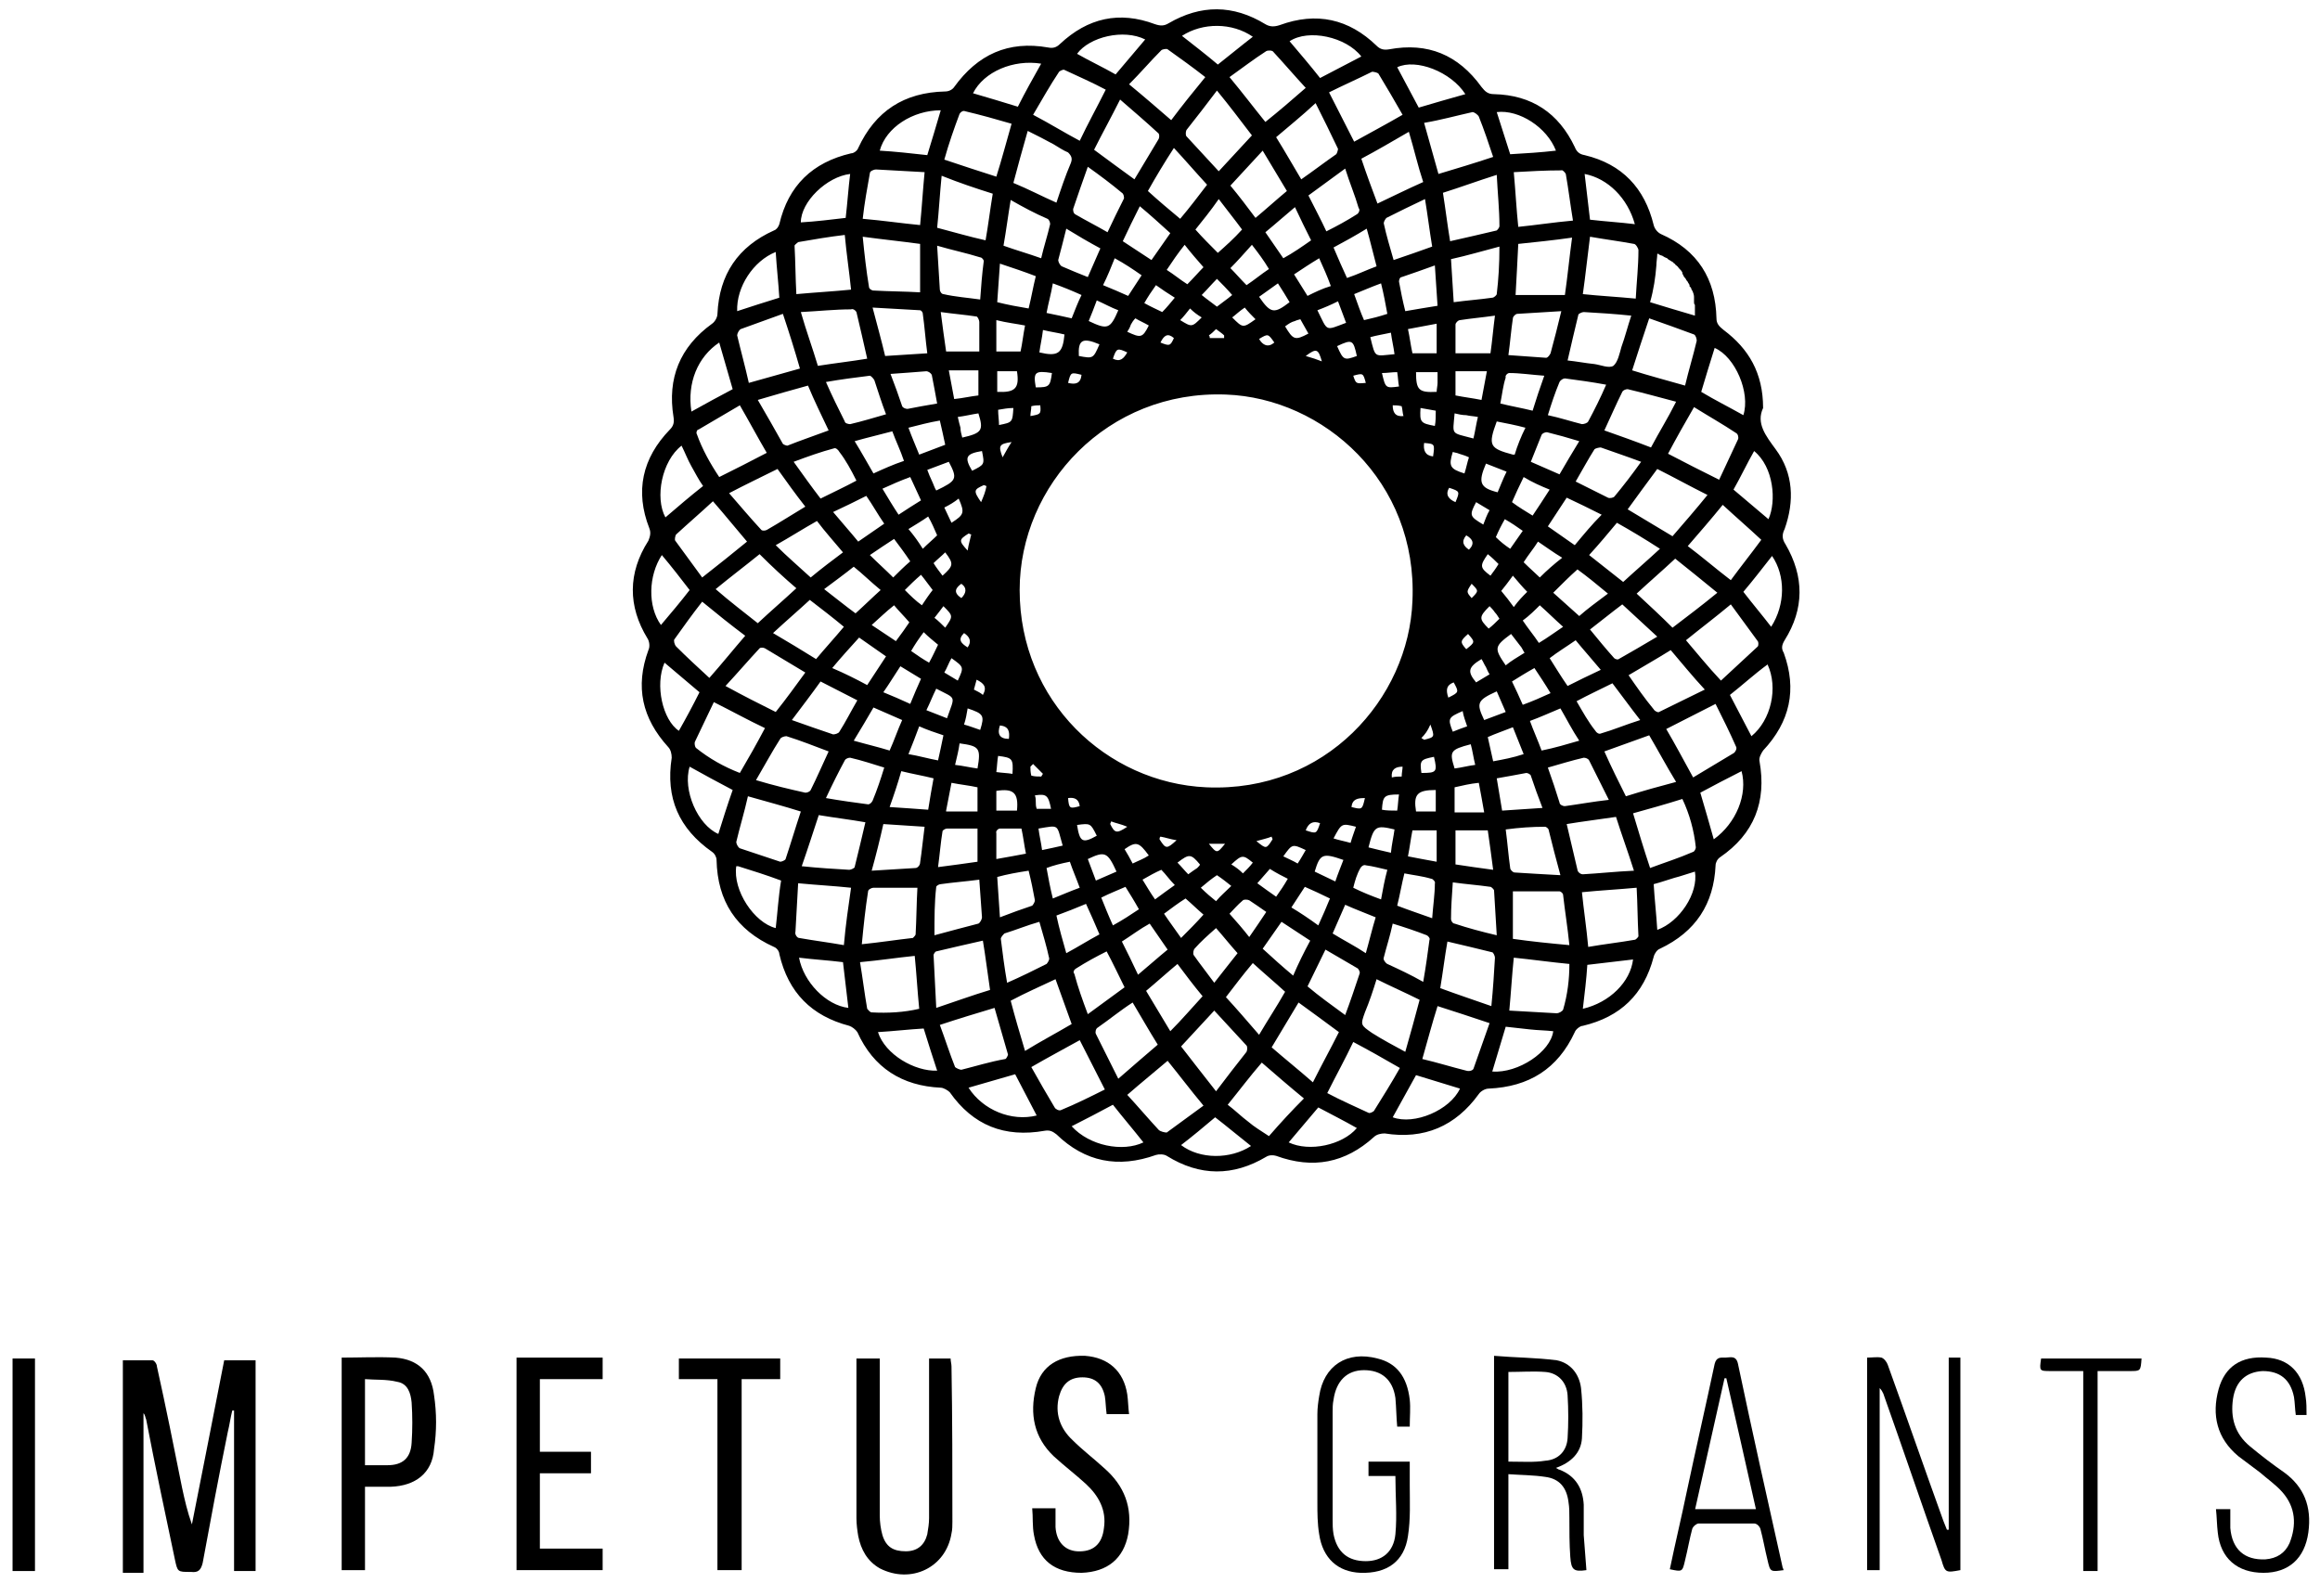 <?xml version="1.0" encoding="utf-8"?>
<!-- Generator: Adobe Illustrator 27.8.1, SVG Export Plug-In . SVG Version: 6.00 Build 0)  -->
<svg version="1.1" baseProfile="basic" id="Layer_1"
	 xmlns="http://www.w3.org/2000/svg" xmlns:xlink="http://www.w3.org/1999/xlink" x="0px" y="0px" viewBox="0 0 258.7 178"
	 xml:space="preserve">
<path d="M199,71.4c2.2-3.5,2.2-7.1,0.1-10.7c-0.4-0.6-0.4-1.1-0.1-1.7c1.1-3.1,1-6.2-1-8.9c-1.1-1.5-2.2-2.9-1.4-4.6
	c0-3.9-1.6-6.6-4.4-8.7c-0.5-0.4-0.8-0.7-0.8-1.3c-0.1-4.4-2.1-7.6-6.2-9.4c-0.4-0.2-0.7-0.6-0.8-1c-1-4.1-3.5-6.8-7.7-7.8
	c-0.6-0.1-0.9-0.4-1.1-0.9c-1.8-3.8-4.8-5.8-9-5.9c-0.7,0-1-0.3-1.4-0.8c-2.6-3.6-6-5-10.3-4.2c-0.6,0.1-1,0-1.4-0.4
	c-3.1-3-6.7-3.8-10.8-2.3c-0.6,0.2-1.1,0.2-1.6-0.1c-3.6-2.2-7.2-2.2-10.8-0.1c-0.5,0.3-0.9,0.3-1.5,0.1c-4-1.5-7.5-0.7-10.6,2.2
	c-0.4,0.4-0.8,0.5-1.3,0.4c-4.5-0.8-7.9,0.8-10.5,4.4c-0.2,0.3-0.6,0.5-1,0.5c-4.6,0.1-7.8,2.2-9.7,6.3c-0.1,0.3-0.5,0.6-0.8,0.6
	c-4.3,1-7,3.6-8,7.9c-0.1,0.3-0.3,0.6-0.6,0.7c-4,1.8-6.1,4.9-6.3,9.3c0,0.4-0.3,0.9-0.6,1.1c-3.6,2.6-5,6.1-4.3,10.4
	c0.1,0.6,0,1-0.4,1.4c-3.1,3.2-3.9,6.9-2.3,11c0.2,0.5,0.1,0.9-0.1,1.4c-2.3,3.6-2.3,7.3-0.1,10.9c0.2,0.3,0.3,0.9,0.1,1.3
	c-1.5,4.1-0.7,7.6,2.2,10.8c0.3,0.3,0.4,0.8,0.4,1.2c-0.7,4.5,0.8,7.9,4.5,10.5c0.3,0.2,0.5,0.6,0.5,0.9c0.1,4.6,2.2,7.8,6.4,9.7
	c0.3,0.1,0.6,0.5,0.6,0.8c1,4.3,3.6,6.9,7.8,8c0.3,0.1,0.7,0.4,0.9,0.7c1.8,4,5,6,9.3,6.2c0.3,0,0.8,0.3,1,0.5
	c2.6,3.7,6.1,5.1,10.6,4.3c0.6-0.1,0.9,0.1,1.3,0.4c3.2,3.1,6.9,3.8,11.1,2.3c0.3-0.1,0.9-0.1,1.2,0.1c3.7,2.3,7.4,2.3,11.1,0.1
	c0.3-0.2,0.8-0.2,1.1-0.1c4.1,1.5,7.7,0.8,10.9-2.1c0.3-0.3,0.8-0.4,1.2-0.4c4.4,0.7,7.9-0.8,10.5-4.4c0.2-0.3,0.7-0.6,1.1-0.6
	c4.5-0.2,7.7-2.2,9.6-6.3c0.1-0.3,0.6-0.7,0.9-0.7c4.2-1,6.8-3.5,7.9-7.7c0.1-0.4,0.4-0.8,0.7-0.9c4-1.9,6-5,6.2-9.3
	c0-0.3,0.2-0.7,0.5-0.9c3.8-2.6,5.2-6.2,4.4-10.7c-0.1-0.4,0.2-0.9,0.4-1.2c3-3.2,3.8-6.8,2.3-10.9C198.6,72.3,198.7,71.9,199,71.4z
	 M197.2,57.9c-1.3-1.1-2.6-2.2-3.9-3.3c0.8-1.4,1.5-2.9,2.3-4.3C197.8,52.1,198.1,55.9,197.2,57.9z M164.6,56c0.5,0.3,1,0.6,1.5,0.9
	c-0.3,0.5-0.5,1.1-0.7,1.6C163.9,57.6,163.8,57.5,164.6,56z M164.1,66.7c-0.6-0.7-0.6-0.7,0-1.6C164.9,65.9,164.9,65.9,164.1,66.7z
	 M165.7,51.7c0.8,0.3,1.5,0.6,2.3,0.9c-0.4,0.8-0.7,1.6-1,2.3C165,54.4,164.8,53.8,165.7,51.7z M162.3,44.1v-2.7h3.5
	c-0.2,1.1-0.4,2.1-0.6,3.2C164.2,44.4,163.3,44.3,162.3,44.1z M167.1,62.9c-0.3,0.5-0.6,0.9-0.9,1.3c-1.2-0.9-1.2-1.1-0.3-2.4
	C166.4,62.2,166.7,62.5,167.1,62.9z M166.1,67.6c0.2,0.2,0.4,0.4,0.6,0.7c0.2,0.2,0.3,0.4,0.5,0.7c-0.4,0.4-0.8,0.8-1.2,1.1
	C164.9,69,164.9,68.8,166.1,67.6z M166.8,59.9c0.3-0.7,0.6-1.3,1-2c0.7,0.4,1.3,0.8,2,1.3c-0.5,0.7-0.9,1.3-1.4,2
	C167.8,60.8,167.3,60.4,166.8,59.9z M168.7,64.2c0.6,0.7,1.1,1.3,1.6,1.8c-0.5,0.5-1,1-1.5,1.7c-0.5-0.7-0.9-1.2-1.4-1.8
	C167.8,65.4,168.2,64.9,168.7,64.2z M175.6,60.8c-1-0.7-2-1.4-3-2.1c0.7-1.1,1.4-2.1,2.1-3.2c1.3,0.6,2.5,1.2,3.9,1.9
	C177.5,58.5,176.6,59.6,175.6,60.8z M175.9,63.5c1.1,0.8,2.2,1.7,3.4,2.7c-1.2,0.9-2.3,1.7-3.2,2.5c-1-0.9-1.9-1.7-2.9-2.6
	C174.2,65.1,175,64.3,175.9,63.5z M174.2,62.2c-0.9,0.7-1.7,1.4-2.5,2.2c-0.4-0.4-1.1-1-1.8-1.7c0.5-0.8,1.1-1.5,1.6-2.3
	C172.4,61,173.2,61.6,174.2,62.2z M171.7,67.5c0.9,0.8,1.7,1.6,2.6,2.4c-0.9,0.6-1.7,1.2-2.7,1.8c-0.6-0.9-1.2-1.6-1.8-2.5
	C170.5,68.7,171.2,68,171.7,67.5z M175.7,71.4c0.9,1.1,1.8,2.1,2.8,3.3c-1.3,0.6-2.5,1.2-3.7,1.8c-0.7-1-1.3-2-2-3.1
	C173.7,72.7,174.7,72.1,175.7,71.4z M177.3,70.2c1.3-1,2.4-1.9,3.6-2.8c1.3,1.2,2.5,2.3,3.9,3.6c-1.5,0.9-2.9,1.7-4.3,2.5
	c-0.1,0.1-0.4,0-0.5-0.1C179.1,72.4,178.2,71.3,177.3,70.2z M177.2,61.9c1.1-1.2,2.1-2.4,3.1-3.6c1.6,0.9,3.1,1.8,4.8,2.9
	c-1.4,1.3-2.8,2.5-4.1,3.7C179.7,63.9,178.5,62.9,177.2,61.9z M180,55.4c-0.1,0.1-0.5,0.2-0.7,0.1c-1.2-0.6-2.4-1.2-3.6-1.8
	c0.7-1.2,1.4-2.5,2.1-3.6c0.1-0.1,0.5-0.2,0.7-0.2c1.4,0.5,2.9,1,4.5,1.6C182,52.9,181,54.2,180,55.4z M173.9,52.9
	c-1.1-0.5-2.1-0.9-3.2-1.4c0.4-1,0.8-2,1.2-3c0.1-0.2,0.4-0.3,0.6-0.3c1.2,0.3,2.3,0.6,3.6,1C175.3,50.5,174.6,51.7,173.9,52.9z
	 M172.8,54.6c-0.7,1.1-1.3,2-1.9,2.9c-0.8-0.5-1.5-0.9-2.3-1.5c0.4-0.9,0.8-1.8,1.3-2.8C170.9,53.8,171.8,54.2,172.8,54.6z
	 M168.9,50.7c-0.2,0-0.2,0-0.2,0c-2.6-0.7-2.8-1-1.8-3.7c1,0.2,2.1,0.4,3.2,0.7C169.6,48.7,169.2,49.7,168.9,50.7z M166.2,39.4h-3.9
	c0-1.1,0-2.2,0-3.2c0-0.2,0.3-0.5,0.5-0.5c1.3-0.2,2.5-0.3,3.9-0.5C166.5,36.7,166.4,38,166.2,39.4z M163.5,46.3
	c0.4,0.1,0.8,0.1,1.3,0.2c-0.2,0.8-0.3,1.6-0.5,2.4c-2.6-0.7-2.3-0.3-2.1-2.8C162.6,46.2,163.1,46.3,163.5,46.3z M163.8,61.3
	c-0.6-0.4-0.9-0.9-0.3-1.6C164.2,60.1,164.5,60.6,163.8,61.3z M163.7,70.7c0.8,0.9,0.8,0.9-0.2,1.7
	C162.8,71.6,162.8,71.5,163.7,70.7z M165.2,73.5c0.2,0.3,0.3,0.6,0.5,0.9c0.1,0.2,0.2,0.5,0.4,0.8c-0.5,0.3-1,0.6-1.5,0.9
	C163.6,74.9,163.7,74.4,165.2,73.5z M164.9,87.3c0.2,1.1,0.4,2.1,0.6,3.3h-3.3v-2.8C163.1,87.6,163.9,87.4,164.9,87.3z M164,83
	c0.2,0.7,0.3,1.5,0.5,2.3c-0.8,0.1-1.5,0.3-2.3,0.4C161.6,83.8,161.7,83.6,164,83z M162.2,92.6h3.7c0.2,1.4,0.4,2.8,0.6,4.4
	c-1.5-0.2-2.9-0.4-4.2-0.6V92.6z M165.5,80.3c-0.9-1.9-0.8-2.2,1.4-3.2c0.3,0.7,0.6,1.4,1,2.3C167.1,79.7,166.3,80,165.5,80.3z
	 M167.9,74.2c-1.3-1.9-1.3-2.1,0.6-3.5c0.3,0.4,0.7,0.9,1,1.3c0.2,0.2,0.3,0.5,0.5,0.8C169.2,73.3,168.5,73.7,167.9,74.2z
	 M171.1,74.5c0.6,0.9,1.2,1.8,1.8,2.8c-1.1,0.5-2,0.9-3.1,1.3c-0.4-0.9-0.8-1.8-1.2-2.6C169.4,75.5,170.2,75,171.1,74.5z M174,79
	c0.7,1.2,1.3,2.4,2.1,3.6c-1.4,0.4-2.7,0.8-4.2,1.1c-0.4-1.1-0.9-2.2-1.3-3.3C171.7,80,172.8,79.5,174,79z M175.8,78.2
	c1.3-0.7,2.6-1.3,4-2c1,1.3,2,2.7,3.1,4.1c-1.6,0.5-3,1.1-4.4,1.5c-0.2,0.1-0.5-0.1-0.6-0.3C177.1,80.5,176.5,79.4,175.8,78.2z
	 M181.6,75.3c1.5-0.9,3.1-1.8,4.7-2.8c1.2,1.4,2.4,2.9,3.8,4.4c-1.8,0.9-3.5,1.7-5.1,2.5c-0.1,0.1-0.5-0.1-0.6-0.3
	C183.4,77.9,182.5,76.6,181.6,75.3z M182.5,66.2c1.4-1.3,2.8-2.5,4.3-3.9c1.5,1.2,3,2.4,4.7,3.8c-1.7,1.4-3.3,2.6-5,3.9
	C185.2,68.7,183.9,67.5,182.5,66.2z M186.5,59.8c-1.7-1-3.3-2-5-3c1.1-1.5,2.1-2.9,3.3-4.5c1.8,0.9,3.6,1.9,5.6,2.9
	C189.1,56.8,187.8,58.3,186.5,59.8z M186,50.6c0.9-1.7,1.8-3.3,2.9-5.2c1.6,1,3.2,1.9,4.7,2.9c0.2,0.1,0.3,0.5,0.2,0.7
	c-0.7,1.5-1.4,3-2.1,4.5C189.7,52.5,187.9,51.6,186,50.6z M184.1,49.9c-1.8-0.7-3.5-1.3-5.2-1.9c0.7-1.5,1.3-2.9,2-4.3
	c0.1-0.2,0.4-0.3,0.6-0.3c1.7,0.4,3.5,0.9,5.4,1.4C186,46.6,185,48.2,184.1,49.9z M177.1,47c-0.1,0.2-0.5,0.3-0.7,0.3
	c-1.2-0.3-2.4-0.7-3.8-1c0.4-1.3,0.8-2.5,1.3-3.7c0.1-0.2,0.4-0.4,0.6-0.4c1.5,0.2,3,0.4,4.6,0.7C178.5,44.3,177.8,45.7,177.1,47z
	 M174.5,32.9H169c0.1-1.8,0.2-3.6,0.3-5.7c1.9-0.2,3.9-0.4,6-0.7C175,28.7,174.8,30.8,174.5,32.9z M169.2,35
	c1.6-0.1,3.2-0.2,4.9-0.3c-0.4,1.7-0.8,3.2-1.2,4.7c-0.1,0.2-0.3,0.5-0.5,0.5c-1.4-0.1-2.8-0.2-4.2-0.3c0.2-1.4,0.3-2.8,0.5-4.1
	C168.7,35.3,169,35,169.2,35z M168.3,41.6c1.2,0,2.5,0.2,3.9,0.3c-0.5,1.4-0.9,2.6-1.3,3.9c-1.2-0.3-2.4-0.5-3.6-0.8
	c0.2-1,0.3-2,0.6-2.9C167.8,41.9,168.1,41.6,168.3,41.6z M166.9,32.8c0,0.1-0.3,0.4-0.5,0.4c-1.4,0.2-2.8,0.3-4.3,0.5
	c-0.1-1.6-0.2-3.1-0.3-4.8c1.8-0.4,3.5-0.9,5.4-1.4C167.2,29.5,167.1,31.1,166.9,32.8z M162,50.4c0.3,0.1,0.5,0.1,0.7,0.2
	c0.3,0.1,0.7,0.2,1.1,0.4c-0.2,0.6-0.3,1.2-0.5,1.8C161.7,52.3,161.5,52,162,50.4z M162.3,56c-0.7-0.3-1.2-0.8-0.7-1.6
	C162.8,54.8,162.8,54.8,162.3,56z M162.1,76.1c0.6,1.1,0.6,1.1-0.6,1.7C161.2,76.9,161.3,76.4,162.1,76.1z M163.1,79.3
	c0.1,0.6,0.3,1.1,0.5,1.7c-0.6,0.2-1.1,0.4-1.6,0.6C161.4,80.1,161.5,80,163.1,79.3z M162,98.4c1.4,0.2,2.8,0.3,4.2,0.5
	c0.1,0,0.4,0.3,0.4,0.4c0.1,1.6,0.2,3.2,0.3,5c-1.7-0.4-3.2-0.8-4.7-1.3c-0.2,0-0.4-0.3-0.4-0.5C161.8,101.2,161.9,99.9,162,98.4z
	 M166.5,84.9c-0.2-0.9-0.4-1.8-0.6-2.7c0.9-0.4,1.8-0.7,2.8-1.1c0.4,1,0.8,2,1.2,3C168.7,84.5,167.6,84.7,166.5,84.9z M170.2,86.2
	c0.2,0,0.5,0.2,0.5,0.3c0.4,1.2,0.8,2.3,1.3,3.6c-1.5,0.1-2.9,0.2-4.5,0.3c-0.2-1.2-0.4-2.4-0.6-3.6
	C168.1,86.6,169.1,86.4,170.2,86.2z M172.3,92.2c0.1,0,0.4,0.2,0.4,0.4c0.4,1.6,0.8,3.2,1.3,5c-1.9-0.1-3.5-0.2-5.1-0.3
	c-0.2,0-0.5-0.3-0.5-0.5c-0.2-1.4-0.3-2.8-0.5-4.3C169.4,92.3,170.8,92.2,172.3,92.2z M173.9,89.5c-0.4-1.3-0.8-2.5-1.3-3.9
	c1.4-0.4,2.7-0.8,4-1.1c0.2,0,0.5,0.1,0.6,0.3c0.7,1.4,1.4,2.8,2.2,4.4c-1.8,0.2-3.4,0.5-4.9,0.7C174.2,89.9,173.9,89.7,173.9,89.5z
	 M178.9,83.8c1.7-0.6,3.3-1.2,5-1.8c1,1.7,1.9,3.4,3,5.2c-1.9,0.5-3.7,1-5.6,1.6C180.5,87.2,179.7,85.6,178.9,83.8z M185.8,81.3
	c1.8-0.9,3.5-1.8,5.5-2.8c0.8,1.6,1.6,3.2,2.3,4.8c0.1,0.2-0.1,0.6-0.3,0.7c-1.5,0.9-3,1.8-4.5,2.7C187.7,84.7,186.8,83,185.8,81.3z
	 M188,71.4c1.6-1.3,3.2-2.5,5-4c1,1.4,2,2.7,3,4.1c0.1,0.1,0.1,0.5,0,0.6c-1.4,1.3-2.7,2.5-4.1,3.8C190.4,74.3,189.2,72.8,188,71.4z
	 M193,64.7c-1.7-1.3-3.2-2.6-4.8-3.8c1.3-1.5,2.6-3,3.9-4.6c1.4,1.3,2.8,2.5,4.3,3.9C195.3,61.7,194.1,63.2,193,64.7z M191.2,38.8
	c2.3,1,4,5,3.2,7.5c-1.6-0.9-3.2-1.7-4.7-2.6C190.2,42,190.7,40.4,191.2,38.8z M184.7,29.6c0-0.4,0.1-0.9,0.1-1.3
	c0.1,0,0.2,0,0.2,0.1c0.1,0,0.2,0.1,0.3,0.1c0.1,0,0.1,0.1,0.2,0.1c0.1,0.1,0.2,0.1,0.4,0.2c0,0,0.1,0.1,0.1,0.1
	c0.1,0.1,0.2,0.1,0.3,0.2c0.1,0,0.1,0.1,0.2,0.1c0,0,0.1,0.1,0.1,0.1c0,0,0.1,0.1,0.1,0.1c0.1,0,0.1,0.1,0.1,0.1
	c0.1,0.1,0.3,0.2,0.4,0.4c0,0,0.1,0.1,0.1,0.1c0.1,0.1,0.2,0.2,0.3,0.4c0,0,0,0,0,0.1c0,0.1,0.1,0.1,0.1,0.2c0,0.1,0.1,0.1,0.1,0.2
	c0,0,0.1,0.1,0.1,0.1c0.1,0.1,0.1,0.2,0.2,0.3c0,0,0,0.1,0.1,0.1c0,0,0,0,0,0c0,0.1,0.1,0.2,0.1,0.2c0,0,0,0,0,0
	c0,0.1,0.1,0.1,0.1,0.2c0,0,0,0.1,0,0.1c0,0,0,0.1,0.1,0.1c0,0.1,0.1,0.1,0.1,0.2c0,0.1,0.1,0.2,0.1,0.2c0.1,0.2,0.2,0.5,0.2,0.7
	c0,0.1,0,0.1,0,0.2c0,0,0,0.1,0,0.1c0,0,0,0.1,0,0.1l0,0.2c0,0.1,0,0.2,0.1,0.3c0,0.1,0,0.2,0,0.3c0,0.1,0,0.1,0,0.2c0,0,0,0,0,0
	c0,0,0,0.1,0,0.1c0,0.1,0,0.1,0,0.2c0,0.1,0,0.2,0,0.4c-1.7-0.5-3.4-1-5-1.5C184.4,32.3,184.6,30.9,184.7,29.6z M188.9,37.3
	c0.2,0.1,0.3,0.5,0.3,0.7c-0.4,1.7-0.9,3.3-1.3,5c-2.1-0.6-4-1.1-5.9-1.7c0.6-1.9,1.2-3.7,1.9-5.8C185.6,36.1,187.3,36.7,188.9,37.3
	z M182.3,25c-1.6-0.2-3.3-0.3-5-0.5c-0.2-1.7-0.4-3.4-0.6-5.1C179.3,19.9,181.5,22.1,182.3,25z M177.3,26.4c1.7,0.3,3.3,0.5,4.9,0.8
	c0.2,0,0.5,0.5,0.5,0.7c0,1.8-0.2,3.5-0.3,5.4c-2.1-0.2-4-0.3-5.9-0.5C176.8,30.7,177,28.7,177.3,26.4z M176,35.1
	c0-0.1,0.4-0.3,0.6-0.3c1.7,0.1,3.4,0.2,5.3,0.4c-0.4,1.2-0.7,2.4-1.1,3.5c-0.2,0.7-0.4,1.7-0.9,2.1c-0.5,0.3-1.4-0.1-2.1-0.2
	c-1-0.1-2-0.3-3-0.4C175.2,38.4,175.6,36.8,176,35.1z M174.6,19.4c0.3,1.7,0.5,3.4,0.8,5.2c-2.2,0.2-4.1,0.5-6.1,0.7
	c-0.2-1.9-0.3-3.9-0.5-6.1c1.8-0.1,3.5-0.2,5.3-0.2C174.2,18.9,174.5,19.2,174.6,19.4z M173.5,16.8c-1.7,0.2-3.4,0.3-5.1,0.4
	c-0.5-1.6-1-3.1-1.5-4.7C169.4,12.2,172.5,14.2,173.5,16.8z M166.9,19.5c0.1,2,0.3,3.9,0.3,5.7c0,0.2-0.2,0.4-0.3,0.5
	c-1.7,0.4-3.4,0.8-5.2,1.2c-0.3-1.8-0.5-3.5-0.8-5.4C162.8,20.9,164.7,20.2,166.9,19.5z M164.2,12.5c0.2,0,0.6,0.3,0.7,0.5
	c0.6,1.5,1.1,3,1.6,4.5c-2.1,0.7-4.1,1.3-6.1,1.9c-0.5-1.8-1-3.6-1.6-5.7C160.6,13.4,162.4,12.9,164.2,12.5z M117.2,90.2h-1.6
	c-0.1-0.3-0.1-0.5-0.1-0.7c0-0.3,0-0.5-0.1-0.8C116.7,88.5,116.9,88.7,117.2,90.2z M115,86.5c-0.1-0.4-0.1-0.7-0.1-1
	c0.1-0.1,0.2-0.2,0.3-0.3c0.4,0.4,0.7,0.7,1.1,1.1c-0.1,0.1-0.1,0.2-0.2,0.3C115.7,86.6,115.4,86.6,115,86.5z M118.5,94.3
	c-0.8,0.2-1.4,0.3-2.3,0.5c-0.1-0.8-0.3-1.6-0.4-2.4C118.2,92,117.8,91.9,118.5,94.3z M119.3,96.1c0.3,0.9,0.7,1.8,1.1,2.9
	c-1.1,0.4-2,0.8-3,1.2c-0.3-1.2-0.5-2.3-0.7-3.4C117.5,96.5,118.3,96.3,119.3,96.1z M119.1,89c0.7-0.1,1.2,0.1,1.3,0.9
	C119.3,90.2,119.2,90.2,119.1,89z M120.1,92c1.5-0.2,1.5-0.2,2.2,1.2C120.7,94.1,120.4,93.9,120.1,92z M124.5,97.2
	c-0.7,0.3-1.4,0.6-2.3,1c-0.3-0.8-0.6-1.6-0.9-2.4C123.2,94.9,123.5,95,124.5,97.2z M129.5,97c0.5,0.5,0.9,1.1,1.5,1.7
	c-0.7,0.5-1.4,1-2.2,1.6c-0.5-0.7-0.9-1.4-1.4-2.2C128.1,97.7,128.8,97.3,129.5,97z M129.3,93.6c0-0.1,0-0.2,0.1-0.3
	c0.6,0.1,1.1,0.3,1.8,0.4C130.1,94.7,130,94.7,129.3,93.6z M126.3,96.3c-0.3-0.6-0.6-1.1-0.9-1.6c1.3-0.9,1.6-0.8,2.7,0.7
	C127.5,95.8,126.9,96,126.3,96.3z M123.8,91.9c0-0.1,0.1-0.2,0.1-0.3c0.5,0.2,1.1,0.3,1.8,0.6C124.5,93,124.3,92.9,123.8,91.9z
	 M125.5,98.9c0.5,0.8,1,1.6,1.5,2.5c-0.9,0.6-1.8,1.2-2.9,1.8c-0.5-1.1-0.9-2.1-1.3-3.1C123.8,99.6,124.6,99.3,125.5,98.9z
	 M128.2,103c0.7,1,1.3,1.9,2,2.9c-1.1,0.9-2.1,1.8-3.3,2.8c-0.6-1.3-1.2-2.5-1.8-3.7C126.2,104.3,127.1,103.6,128.2,103z
	 M129.8,101.9c0.8-0.6,1.6-1.2,2.4-1.7c0.7,0.6,1.3,1.2,2,1.8c-0.8,0.9-1.6,1.7-2.5,2.6C131,103.6,130.4,102.8,129.8,101.9z
	 M135.7,97.6c0.6,0.4,1.1,0.8,1.6,1.2c-0.6,0.6-1.2,1.1-1.7,1.7c-0.5-0.4-1.1-0.9-1.7-1.5C134.6,98.4,135.1,98,135.7,97.6z
	 M134.8,94.1h1.8C135.7,95.2,135.7,95.2,134.8,94.1z M133.5,96.8c-0.3,0.2-0.6,0.4-1,0.7c-0.4-0.4-0.8-0.9-1.2-1.3
	c1.3-1,1.5-1,2.5,0.2C133.8,96.5,133.7,96.6,133.5,96.8z M133.2,105.8c0.7-0.8,1.5-1.5,2.4-2.3c0.8,0.9,1.5,1.8,2.4,2.8
	c-0.7,0.9-1.6,2-2.6,3.3c-0.8-1.1-1.6-2.1-2.3-3.1C133,106.3,133.1,105.9,133.2,105.8z M137.1,101.9c0.4-0.4,0.9-1,1.5-1.5
	c0.1-0.1,0.5-0.1,0.7,0c0.6,0.4,1.2,0.8,1.9,1.3c-0.6,0.9-1.2,1.8-1.9,2.8C138.6,103.6,137.9,102.8,137.1,101.9z M137.3,96.4
	c1.2-1.1,1.3-1.1,2.4-0.2c-0.3,0.4-0.7,0.8-1.1,1.2C138.2,97,137.8,96.7,137.3,96.4z M143.6,98c-0.4,0.7-0.8,1.3-1.3,2
	c-0.7-0.5-1.3-0.9-2.1-1.5c0.5-0.6,0.9-1,1.4-1.6C142.4,97.4,143,97.7,143.6,98z M143.1,95.5c1-1.4,1-1.4,2.5-0.7
	c-0.3,0.5-0.5,0.9-0.9,1.5C144.2,96,143.7,95.8,143.1,95.5z M140.1,93.8c0.7-0.2,1.2-0.3,1.7-0.5c0,0.1,0.1,0.2,0.1,0.3
	C141.2,94.7,141.2,94.7,140.1,93.8z M142.9,102.8c1.1,0.7,2.1,1.4,3.2,2.1c-0.7,1.3-1.3,2.5-1.9,3.9c-1.2-1-2.2-1.9-3.4-3
	C141.5,104.8,142.2,103.8,142.9,102.8z M144,101.2c0.5-0.8,1-1.5,1.5-2.3c0.9,0.4,1.8,0.8,2.8,1.3c-0.4,1-0.8,1.9-1.3,3
	C145.9,102.4,145,101.8,144,101.2z M145.6,92.6c0.3-0.8,0.8-1.1,1.6-0.8C146.8,93,146.8,93,145.6,92.6z M146.6,97.2
	c0.6-2,0.9-2.1,3.2-1.3c-0.3,0.8-0.6,1.5-0.9,2.4C148.1,97.9,147.4,97.6,146.6,97.2z M148.7,93.5c0.9-1.7,0.9-1.7,2.5-1.3
	c-0.2,0.6-0.4,1.1-0.6,1.8C149.9,93.8,149.3,93.7,148.7,93.5z M150.7,90c0.1-0.9,0.7-1,1.5-1C151.9,90.3,151.9,90.3,150.7,90z
	 M151.7,96.8c0.1-0.2,0.4-0.4,0.6-0.3c0.8,0.1,1.5,0.3,2.4,0.5c-0.3,1.1-0.5,2.2-0.7,3.3c-1.1-0.4-2.1-0.8-3.1-1.3
	C151.1,98.2,151.3,97.5,151.7,96.8z M152.6,94.5c0.6-2.4,0.8-2.5,2.9-2c-0.1,0.8-0.3,1.6-0.4,2.6C154.2,94.9,153.4,94.7,152.6,94.5z
	 M154.1,90.3c0.1-1.5,0.2-1.7,1.9-1.7c-0.1,0.6-0.1,1.2-0.2,1.8C155.2,90.4,154.6,90.4,154.1,90.3z M155.2,86.7
	c-0.1-0.9,0.4-1.2,1.2-1.2c0,0.3-0.1,0.7-0.1,1.1C155.9,86.6,155.6,86.6,155.2,86.7z M134.5,87.8c-11.1-0.5-20.8-9.6-20.8-22
	c0-11.7,9.8-22.3,23-21.8c10.9,0.4,21.4,9.7,20.8,23C157.1,77.9,147.8,88.4,134.5,87.8z M154.1,41.6c0.6,0,1.1-0.1,1.7-0.1
	c0.1,0.6,0.1,1.1,0.2,1.6C154.5,43.3,154.5,43.3,154.1,41.6z M156.3,45.3c0.1,0.4,0.1,0.8,0.2,1.1c-0.9,0.1-1.2-0.4-1.2-1.2
	C155.6,45.2,155.9,45.2,156.3,45.3z M152.8,37.6c0.7-0.2,1.4-0.3,2.3-0.5c0.1,0.8,0.3,1.6,0.4,2.4C153.2,39.7,153.4,40,152.8,37.6z
	 M152.1,35.7c-0.4-0.9-0.7-1.8-1.1-2.9c1-0.4,1.9-0.8,3-1.2c0.3,1.2,0.5,2.3,0.7,3.4C153.8,35.3,153,35.5,152.1,35.7z M152.3,42.7
	c-1.1,0.1-1.1,0.1-1.4-0.8C152,41.6,152,41.6,152.3,42.7z M151.3,39.7c-1.4,0.5-1.5,0.5-2.2-1.1C150.8,37.8,150.9,37.9,151.3,39.7z
	 M146.9,34.6c0.8-0.3,1.5-0.6,2.3-1c0.3,0.8,0.6,1.6,0.9,2.4C147.7,36.9,148.1,37,146.9,34.6z M140.4,33.1c0.7-0.5,1.4-1,2.1-1.5
	c0.5,0.8,0.9,1.4,1.3,2.1C142.1,35,141.7,35,140.4,33.1z M142.1,38.2c-0.7,0.6-1.3,0.3-1.7-0.4C141.4,37.2,141.4,37.2,142.1,38.2z
	 M144.4,35.8c0.2-0.1,0.3-0.1,0.6-0.2c0.3,0.5,0.6,1.1,0.9,1.6c-1.5,0.8-1.7,0.7-2.6-0.8C143.7,36.1,144,35.9,144.4,35.8z
	 M147.4,40.3c-0.5-0.2-1.1-0.4-1.8-0.6C146.8,38.8,147,38.9,147.4,40.3z M145.8,33c-0.5-0.8-1-1.6-1.5-2.4c0.9-0.6,1.8-1.2,2.8-1.8
	c0.5,1.1,0.9,2,1.3,3.1C147.4,32.2,146.6,32.6,145.8,33z M143.1,28.8c-0.7-1-1.3-1.9-2-2.9c1.1-0.9,2.1-1.8,3.3-2.8
	c0.6,1.3,1.2,2.5,1.8,3.7C145.2,27.5,144.2,28.2,143.1,28.8z M141.5,30c-0.9,0.6-1.6,1.2-2.5,1.8c-0.7-0.7-1.2-1.3-1.8-1.9
	c0.8-0.8,1.5-1.6,2.4-2.6C140.3,28.2,140.9,29,141.5,30z M135.7,34.2c-0.5-0.4-1.1-0.8-1.7-1.3c0.6-0.6,1.1-1.2,1.7-1.8
	c0.6,0.6,1.1,1.1,1.7,1.8C136.8,33.4,136.2,33.8,135.7,34.2z M136.5,37.4c0,0.1,0,0.2,0,0.3h-1.6c0-0.1,0-0.2-0.1-0.3
	c0.3-0.2,0.5-0.4,0.8-0.7C136,37,136.3,37.2,136.5,37.4z M138.8,34.3c0.4,0.5,0.8,0.9,1.2,1.3c-1.4,1-1.4,1-2.6-0.2
	C137.8,35.1,138.2,34.7,138.8,34.3z M135.8,28.2c-0.9-0.9-1.7-1.7-2.5-2.6c0.8-1,1.7-2.1,2.6-3.4c0.9,1.2,1.8,2.3,2.6,3.4
	C137.6,26.6,136.7,27.4,135.8,28.2z M134.2,29.8c-0.5,0.5-1.1,1.2-1.8,1.9c-0.8-0.5-1.5-1.1-2.3-1.6c0.6-0.9,1.2-1.8,2-2.8
	C132.8,28.2,133.5,29,134.2,29.8z M134,35.4c-1.1,1.1-1.1,1.1-2.4,0.3c0.4-0.4,0.7-0.8,1.1-1.3C133.1,34.8,133.5,35.1,134,35.4z
	 M129.6,34.8c-0.6-0.3-1.3-0.6-2-1c0.4-0.7,0.8-1.3,1.3-2c0.7,0.5,1.3,0.9,2.1,1.4C130.5,33.8,130.1,34.3,129.6,34.8z M130.9,37.7
	c-0.4,0.9-0.5,0.9-1.5,0.5C129.8,37.4,130.2,37.1,130.9,37.7z M125.7,37c0.2-0.3,0.3-0.5,0.4-0.8c0.1-0.2,0.3-0.5,0.5-0.7
	c0.5,0.3,1,0.5,1.5,0.8C127.4,37.7,127.2,37.7,125.7,37z M125.7,39.3c-0.4,0.7-0.8,1.1-1.6,0.7C124.5,38.8,124.6,38.8,125.7,39.3z
	 M128.4,29c-1.1-0.7-2.1-1.4-3.2-2.1c0.6-1.3,1.2-2.5,1.9-3.9c1.2,1,2.3,2,3.4,3C129.8,27,129.1,28,128.4,29z M127.3,30.7
	c-0.5,0.8-1,1.5-1.5,2.3c-0.9-0.4-1.8-0.8-2.8-1.2c0.5-1,0.9-2,1.3-3C125.4,29.4,126.3,30,127.3,30.7z M124.7,34.6
	c-0.9,2.1-1.2,2.2-3.3,1.2c0.3-0.7,0.6-1.5,0.9-2.3C123.2,33.9,123.9,34.3,124.7,34.6z M122.6,38.4c-0.7,1.6-0.7,1.6-2.3,1.3
	C120.2,37.9,120.7,37.6,122.6,38.4z M120.6,41.8c-0.1,1-0.7,1.1-1.5,0.9C119.4,41.5,119.4,41.5,120.6,41.8z M119.5,35.5
	c-0.9-0.2-1.8-0.4-2.8-0.6c0.2-1.1,0.5-2.1,0.7-3.3c1.1,0.4,2.1,0.8,3.2,1.3C120.2,33.7,119.9,34.5,119.5,35.5z M118.7,37.3
	c-0.2,2.1-0.7,2.5-2.8,2c0.1-0.8,0.3-1.6,0.4-2.5C117.1,37,117.9,37.1,118.7,37.3z M117.3,41.6c-0.2,1.5-0.3,1.6-1.8,1.6
	C115.2,41.5,115.4,41.3,117.3,41.6z M116,45.2c0.1,1,0,1-1.1,1.2c0-0.4,0.1-0.7,0.1-1.1C115.4,45.2,115.7,45.2,116,45.2z
	 M157.5,39.4c-0.2-0.9-0.3-1.8-0.5-2.7c1.1-0.2,2.1-0.4,3.2-0.6v3.3H157.5z M156.7,34.7c-0.3-1.2-0.5-2.2-0.7-3.3
	c0-0.2,0.1-0.5,0.3-0.5c1.2-0.4,2.3-0.8,3.7-1.3c0.1,1.6,0.2,3,0.3,4.5C159,34.3,157.9,34.5,156.7,34.7z M155.4,29
	c-0.4-1.4-0.8-2.7-1.1-4.1c0-0.2,0.2-0.5,0.3-0.6c1.4-0.7,2.8-1.4,4.3-2.1c0.3,1.8,0.5,3.5,0.8,5.3C158.3,28,156.9,28.5,155.4,29z
	 M153.6,22.7c-0.6-1.6-1.2-3.2-1.8-5c1.7-0.9,3.4-1.9,5.3-3c0.6,2,1,3.8,1.6,5.6C156.9,21.1,155.3,21.9,153.6,22.7z M152.4,25.5
	c0.4,1.4,0.7,2.7,1.1,4.2c-1.1,0.4-2.1,0.9-3.3,1.3c-0.5-1.1-1-2.2-1.5-3.4C150,26.9,151.1,26.3,152.4,25.5z M151.3,23.9
	c-1.1,0.7-2.2,1.3-3.4,1.9c-0.6-1.3-1.3-2.6-2-4c1.4-1,2.7-2,4.1-3c0.5,1.6,1.1,3,1.5,4.4C151.7,23.4,151.5,23.8,151.3,23.9z
	 M149,17.2c-1.3,0.9-2.6,1.9-3.9,2.8c-0.9-1.5-1.8-3.1-2.8-4.7c1.4-1.2,2.9-2.4,4.4-3.8c0.9,1.8,1.7,3.4,2.5,5.1
	C149.2,16.7,149.1,17.1,149,17.2z M143.5,21.3c-1.2,1-2.3,2-3.5,3c-0.9-1.2-1.8-2.4-2.8-3.6c1.2-1.3,2.3-2.5,3.6-3.9
	C141.7,18.3,142.6,19.8,143.5,21.3z M135.9,19.1c-1.2-1.3-2.4-2.6-3.6-3.9c-0.1-0.1-0.1-0.5,0-0.7c1.1-1.4,2.2-2.8,3.4-4.4
	c1.4,1.7,2.6,3.3,3.9,5C138.4,16.4,137.2,17.7,135.9,19.1z M134.6,20.6c-1,1.3-1.9,2.5-3,3.8c-1.2-1-2.4-2-3.6-3.1
	c0.9-1.6,1.8-3.1,2.9-4.8C132.2,17.9,133.4,19.3,134.6,20.6z M129.2,15.5c-0.9,1.5-1.8,3-2.7,4.5c-1.5-1.1-2.9-2.1-4.5-3.3
	c0.9-1.8,1.9-3.6,2.9-5.6c1.5,1.3,2.9,2.5,4.2,3.7C129.3,14.9,129.3,15.3,129.2,15.5z M125.1,21.5c0.2,0.1,0.3,0.6,0.2,0.7
	c-0.6,1.2-1.2,2.4-1.8,3.7c-1.2-0.7-2.4-1.3-3.6-2c-0.2-0.1-0.3-0.5-0.2-0.7c0.5-1.5,1-2.9,1.6-4.6
	C122.7,19.6,123.9,20.5,125.1,21.5z M122.7,27.7c-0.5,1.1-0.9,2.1-1.4,3.2c-1-0.4-2-0.8-2.9-1.2c-0.2-0.1-0.4-0.5-0.4-0.7
	c0.3-1.1,0.6-2.3,0.9-3.5C120.2,26.3,121.4,27,122.7,27.7z M119.4,18.2c-0.6,1.4-1.1,2.9-1.6,4.4c-1.6-0.7-3.1-1.5-4.8-2.2
	c0.5-1.9,1-3.7,1.6-5.8c1,0.5,2,1,2.9,1.5c0.5,0.3,1.1,0.7,1.6,0.9C119.5,17.4,119.6,17.7,119.4,18.2z M116.8,24.4
	c0.2,0.1,0.3,0.4,0.3,0.6c-0.3,1.3-0.7,2.5-1,3.8c-1.4-0.5-2.8-0.9-4.2-1.4c0.3-1.7,0.5-3.3,0.8-5.1
	C114.1,23.1,115.4,23.8,116.8,24.4z M115.5,30.8c-0.3,1.2-0.5,2.4-0.8,3.6c-1.2-0.2-2.3-0.4-3.5-0.7c0.1-1.4,0.2-2.8,0.3-4.3
	C113,29.9,114.2,30.3,115.5,30.8z M114.3,36.3c-0.2,1-0.3,2-0.5,2.9h-2.7v-3.5C112.3,36,113.3,36.1,114.3,36.3z M111.8,51
	c-0.5-1.3-0.4-1.5,1-1.7C112.4,49.9,112.2,50.3,111.8,51z M112.5,82.4c-1.1,0-1.3-0.6-1-1.5C112.5,81,112.6,81.6,112.5,82.4z
	 M111.4,47.4c0-0.5-0.1-1.1-0.1-1.7c0.6-0.1,1.1-0.2,1.7-0.2C112.9,47.1,112.9,47.1,111.4,47.4z M111.2,43.7v-2.3h2.2
	C113.7,43.3,113.2,43.8,111.2,43.7z M111.3,84.3c1.6,0.2,1.7,0.3,1.6,2c-0.6-0.1-1.1-0.1-1.8-0.2C111.2,85.3,111.2,84.8,111.3,84.3z
	 M113.4,90.4h-2.3v-2.2C113,87.9,113.6,88.4,113.4,90.4z M111.5,92.4c0.8,0,1.5,0,2.4,0c0.2,0.9,0.3,1.8,0.5,2.8
	c-1.1,0.2-2.1,0.4-3.3,0.6c0-1,0-2,0-2.9C111,92.7,111.3,92.4,111.5,92.4z M114.7,97.1c0.3,1.2,0.5,2.2,0.7,3.3
	c0,0.2-0.2,0.5-0.3,0.6c-1.2,0.4-2.3,0.8-3.6,1.3c-0.1-1.5-0.2-2.9-0.3-4.5C112.3,97.5,113.4,97.3,114.7,97.1z M112,104.1
	c1.3-0.4,2.5-0.9,3.9-1.3c0.4,1.4,0.8,2.7,1.1,4.1c0,0.2-0.2,0.5-0.3,0.6c-1.4,0.7-2.8,1.4-4.4,2.1c-0.3-1.7-0.5-3.3-0.7-4.9
	C111.6,104.5,111.9,104.2,112,104.1z M117.7,109.2c0.6,1.7,1.2,3.3,1.8,5c-1.7,1-3.4,1.9-5.2,3c-0.6-2-1.1-3.7-1.6-5.6
	C114.4,110.7,116,110,117.7,109.2z M118.9,106.3c-0.4-1.4-0.8-2.8-1.1-4.2c1.1-0.4,2.1-0.8,3.3-1.3c0.5,1.1,1,2.2,1.5,3.4
	C121.3,104.9,120.2,105.6,118.9,106.3z M120,108c1.1-0.7,2.2-1.3,3.4-1.9c0.7,1.3,1.3,2.6,2,4c-1.4,1-2.7,2-4.1,3
	c-0.6-1.6-1.1-3-1.5-4.5C119.6,108.4,119.8,108.1,120,108z M122.4,114.6c1.3-0.9,2.5-1.9,3.9-2.8c0.9,1.5,1.8,3.1,2.8,4.7
	c-1.4,1.2-2.8,2.4-4.4,3.8c-0.9-1.8-1.7-3.4-2.5-5C122.1,115.1,122.2,114.7,122.4,114.6z M127.8,110.5c1.2-1,2.3-2,3.5-3
	c0.9,1.2,1.8,2.4,2.8,3.6c-1.2,1.3-2.3,2.6-3.6,3.9C129.6,113.5,128.7,112,127.8,110.5z M135.4,112.7c1.2,1.3,2.4,2.6,3.6,3.9
	c0.1,0.1,0.1,0.5,0,0.7c-1.1,1.4-2.2,2.8-3.4,4.4c-1.4-1.8-2.6-3.3-3.9-5C132.9,115.4,134.1,114.1,135.4,112.7z M136.7,111.2
	c1-1.3,1.9-2.5,3-3.8c1.2,1.1,2.4,2.1,3.6,3.2c-0.9,1.6-1.9,3.1-2.9,4.8C139.1,113.9,137.9,112.5,136.7,111.2z M144.8,111.8
	c1.5,1.1,2.9,2.1,4.5,3.3c-0.9,1.8-1.9,3.6-2.9,5.6c-1.6-1.4-3.1-2.6-4.6-3.9C142.8,115.1,143.8,113.5,144.8,111.8z M145.8,110
	c0.7-1.4,1.3-2.7,2-4.1c1.2,0.7,2.4,1.4,3.6,2.1c0.1,0.1,0.3,0.4,0.2,0.6c-0.5,1.5-1,3-1.6,4.6C148.5,112.1,147.1,111.1,145.8,110z
	 M148.6,104.1c0.5-1.1,0.9-2.1,1.4-3.2c1.1,0.5,2.2,0.9,3.4,1.4c-0.4,1.3-0.7,2.6-1.1,4C151.1,105.5,149.9,104.9,148.6,104.1z
	 M152.2,112.9c0.5-1.2,0.9-2.4,1.3-3.7c1.6,0.8,3.2,1.5,4.8,2.3c-0.5,1.9-1,3.7-1.6,5.8c-1.3-0.7-2.6-1.4-3.7-2.1
	C151.7,114.3,151.7,114.3,152.2,112.9z M154.7,107.5c-0.2-0.1-0.5-0.5-0.4-0.7c0.3-1.2,0.7-2.4,1-3.8c1.3,0.4,2.5,0.8,3.8,1.3
	c0.2,0.1,0.4,0.4,0.3,0.5c-0.2,1.5-0.4,3-0.7,4.7C157.3,108.7,156,108.1,154.7,107.5z M155.8,101c0.3-1.2,0.5-2.4,0.8-3.6
	c1,0.2,2,0.3,3,0.6c0.2,0,0.5,0.4,0.4,0.5c0,1.2-0.2,2.5-0.3,3.9C158.3,101.9,157.1,101.5,155.8,101z M157,95.5
	c0.2-1,0.3-1.9,0.5-2.9h2.7v3.5C159,95.9,158.1,95.7,157,95.5z M157.9,90.5c-0.3-1.9,0.1-2.4,2.2-2.4v2.4H157.9z M159.5,80.8
	c0.5,1.4,0.5,1.4-0.7,1.7c-0.1-0.1-0.2-0.1-0.3-0.2C158.9,81.9,159.2,81.5,159.5,80.8z M158.8,49.4c1.2,0.1,1.2,0.1,1,1.5
	C158.9,50.8,158.7,50.2,158.8,49.4z M159.9,84.4c0.4,1.7,0.3,1.8-1.4,1.8C158.3,84.8,158.4,84.7,159.9,84.4z M160,47.5
	c-1.6-0.3-1.7-0.4-1.6-2c0.6,0.1,1.1,0.2,1.7,0.3C160.1,46.4,160.1,47,160,47.5z M157.9,41.5h2.4c0,0.4,0,0.8,0,1.2
	c0,0.3-0.1,0.7-0.1,1C158.2,43.8,157.9,43.5,157.9,41.5z M163.4,10.5c-1.8,0.5-3.5,1-5.2,1.5c-0.8-1.5-1.6-3-2.4-4.5
	C157.9,6.5,161.8,8,163.4,10.5z M153.7,8.2c0.9,1.5,1.8,3,2.7,4.6c-1.9,1.1-3.6,2-5.4,3c-0.9-1.8-1.8-3.5-2.8-5.5
	c1.6-0.8,3.2-1.5,4.8-2.3C153.2,8,153.6,8.1,153.7,8.2z M151.8,6.3c-1.5,0.8-3.1,1.6-4.6,2.4c-1.1-1.4-2.3-2.8-3.4-4.1
	C145.9,3.2,150.1,4.1,151.8,6.3z M141.2,5.7c0.2-0.1,0.7-0.1,0.8,0.1c1.2,1.3,2.4,2.7,3.6,4c-1.6,1.4-3,2.6-4.5,3.8
	c-1.3-1.6-2.5-3.2-4-5C138.5,7.6,139.8,6.6,141.2,5.7z M139.7,4.1c-1.3,1-2.5,2-3.9,3.1c-1.3-1.1-2.6-2.1-4-3.2
	C134.1,2.5,137.4,2.5,139.7,4.1z M129.5,5.6c0.1-0.1,0.6-0.2,0.7-0.1c1.4,1,2.8,2,4.2,3.1c-1.4,1.7-2.6,3.2-3.8,4.8
	c-1.5-1.3-3-2.6-4.7-4C127.2,8.1,128.3,6.8,129.5,5.6z M127.7,4.4c-1.1,1.3-2.2,2.6-3.3,3.9c-1.4-0.8-2.9-1.5-4.3-2.3
	C121.5,4.1,125.3,3.2,127.7,4.4z M118.1,8c0.1-0.1,0.5-0.3,0.6-0.2c1.5,0.7,3.1,1.4,4.6,2.2c-1,2-2,3.8-2.9,5.7
	c-1.7-0.9-3.3-1.9-5.2-2.9C116.2,11.1,117.1,9.5,118.1,8z M116.1,7.1c-0.9,1.6-1.8,3.2-2.6,4.8c-1.6-0.5-3.3-1-5-1.5
	C109.7,8,113,6.6,116.1,7.1z M107,12.7c0.1-0.2,0.4-0.4,0.6-0.3c1.7,0.4,3.5,0.9,5.2,1.4c-0.6,2.1-1.1,4-1.7,5.9
	c-1.9-0.6-3.7-1.2-5.8-1.9C105.8,16,106.4,14.3,107,12.7z M110.7,21.6c-0.3,1.8-0.5,3.5-0.8,5.2c-1.8-0.4-3.5-0.9-5.4-1.4
	c0.2-1.9,0.3-3.8,0.5-5.8C107,20.4,108.8,21,110.7,21.6z M97,61.9c1-0.7,1.8-1.2,2.7-1.8c0.6,0.8,1.2,1.6,1.8,2.5
	c-0.7,0.6-1.3,1.2-1.9,1.8C98.7,63.5,97.9,62.8,97,61.9z M98.2,65.8c-1,0.9-1.8,1.7-2.8,2.6c-1.1-0.8-2.2-1.7-3.5-2.7
	c1.2-0.9,2.3-1.7,3.3-2.5C96.2,64,97.1,64.9,98.2,65.8z M95.7,60.4c-0.9-1.1-1.8-2.1-2.8-3.3c1.3-0.6,2.5-1.2,3.7-1.8
	c0.7,1,1.3,2.1,2,3.1C97.6,59.1,96.7,59.7,95.7,60.4z M94,61.6c-1.2,0.9-2.4,1.8-3.6,2.8c-1.3-1.2-2.6-2.3-3.9-3.6
	c1.6-0.9,3-1.8,4.6-2.7C92,59.3,93,60.4,94,61.6z M94.1,69.9c-1,1.2-2.1,2.4-3.1,3.6c-1.6-1-3.1-1.9-4.8-2.9
	c1.4-1.3,2.8-2.5,4.1-3.7C91.6,67.9,92.9,68.9,94.1,69.9z M95.8,71.1c1,0.7,2,1.4,3,2.1c-0.7,1.1-1.4,2.1-2.1,3.2
	c-1.3-0.7-2.5-1.3-3.9-1.9C93.8,73.3,94.8,72.2,95.8,71.1z M97.2,69.7c0.8-0.7,1.6-1.5,2.5-2.2c0.4,0.5,1.1,1.2,1.7,1.9
	c-0.4,0.6-0.9,1.3-1.5,2.1C99,70.9,98.1,70.3,97.2,69.7z M100.9,65.8c0.6-0.6,1.1-1.1,1.8-1.7c0.5,0.6,0.9,1.2,1.3,1.7
	c-0.4,0.5-0.8,1.1-1.2,1.7C102.1,67,101.5,66.4,100.9,65.8z M103,70.5c0.5,0.5,1,0.9,1.6,1.4c-0.3,0.6-0.6,1.3-1,2
	c-0.7-0.4-1.3-0.8-2-1.3C102,71.9,102.4,71.3,103,70.5z M105.1,64.2c-0.3-0.4-0.7-0.9-1-1.4c0.4-0.4,0.9-0.8,1.3-1.2
	C106.4,62.9,106.3,63.1,105.1,64.2z M105.4,70c-0.4-0.4-0.8-0.8-1.2-1.1c0.4-0.5,0.7-0.9,1-1.3C106.3,68.7,106.3,68.7,105.4,70z
	 M104.4,76.8c2.3,1.2,2.1,0.7,1.2,3.3c-0.8-0.3-1.5-0.6-2.3-0.9C103.7,78.4,104,77.6,104.4,76.8z M105.3,75c0.3-0.5,0.5-1.1,0.8-1.6
	c1.4,1,1.4,1,0.7,2.5C106.3,75.6,105.8,75.3,105.3,75z M107.2,65.1c0.7,0.5,0.5,1.1,0,1.6C106.3,66.1,106.5,65.6,107.2,65.1z
	 M106.1,58.3c-0.3-0.6-0.5-1.1-0.8-1.7c0.6-0.3,1.1-0.6,1.6-1C107.6,57.2,107.5,57.4,106.1,58.3z M107.1,47.7
	c-0.1-0.4-0.2-0.7-0.3-1.2c0.8-0.1,1.6-0.3,2.3-0.4c0.6,1.9,0.4,2.2-1.8,2.7C107.2,48.4,107.1,48.1,107.1,47.7z M106.4,44.5
	c-0.2-1.1-0.4-2.1-0.6-3.2h3.3v2.8C108.2,44.2,107.4,44.4,106.4,44.5z M109.2,39.2h-3.7c-0.2-1.4-0.4-2.8-0.6-4.4
	c1.4,0.2,2.7,0.3,4,0.5c0.1,0,0.3,0.4,0.3,0.6C109.2,37,109.2,38,109.2,39.2z M105.8,51.5c1,1.9,0.9,2.1-1.4,3.2
	c-0.2-0.3-0.3-0.7-0.5-1.1c-0.2-0.4-0.3-0.7-0.5-1.2C104.2,52.1,105,51.8,105.8,51.5z M103.5,57.6c0.4,0.7,0.7,1.4,1,2.1
	c-0.5,0.5-1,0.9-1.6,1.5c-0.5-0.8-1-1.5-1.6-2.2C102.1,58.5,102.8,58.1,103.5,57.6z M100.2,57.4c-0.6-0.9-1.2-1.9-1.8-2.9
	c1.1-0.5,2-0.9,3.1-1.3c0.4,0.9,0.8,1.7,1.2,2.6C101.9,56.3,101.1,56.8,100.2,57.4z M97.4,52.8c-0.7-1.2-1.3-2.3-2.1-3.6
	c1.4-0.4,2.7-0.7,4.2-1.1c0.4,1.1,0.9,2.1,1.3,3.3C99.6,51.8,98.5,52.3,97.4,52.8z M95.5,53.6c-1.3,0.7-2.6,1.3-4,2
	c-1-1.3-2-2.7-3-4.1c1.6-0.6,3-1.1,4.5-1.5c0.2-0.1,0.5,0.2,0.6,0.4C94.3,51.3,94.9,52.4,95.5,53.6z M89.8,56.5
	c-1.5,0.9-2.9,1.8-4.3,2.6c-0.2,0.1-0.5,0.1-0.6,0c-1.2-1.3-2.3-2.6-3.6-4.1c1.9-1,3.6-1.8,5.4-2.7C87.7,53.7,88.7,55.1,89.8,56.5z
	 M88.8,65.6c-1.4,1.3-2.8,2.5-4.3,3.9c-1.5-1.2-3.1-2.4-4.7-3.8c1.7-1.4,3.3-2.6,4.9-3.9C86.1,63.2,87.4,64.4,88.8,65.6z M84.7,72.3
	c0.1-0.1,0.4-0.1,0.6,0c1.5,0.9,3,1.8,4.5,2.7c-1.1,1.5-2.1,2.9-3.3,4.4c-1.8-0.9-3.6-1.8-5.6-2.9C82.2,75.1,83.4,73.7,84.7,72.3z
	 M91.5,76c1.4,0.7,2.7,1.4,4.1,2.1c-0.7,1.2-1.3,2.4-2,3.5c-0.1,0.2-0.5,0.3-0.7,0.3c-1.5-0.5-2.9-1-4.6-1.6
	C89.5,78.7,90.5,77.4,91.5,76z M97.4,78.9c1.1,0.5,2.1,0.9,3.2,1.4c-0.5,1.1-0.9,2.3-1.4,3.4c-1.3-0.4-2.6-0.7-4-1.1
	C96,81.3,96.7,80.1,97.4,78.9z M98.5,77.2c0.7-1,1.3-2,1.9-2.9c0.8,0.5,1.5,0.9,2.3,1.4c-0.4,0.9-0.8,1.8-1.2,2.8
	C100.4,78,99.5,77.6,98.5,77.2z M102.5,81c0.9,0.4,1.8,0.7,2.7,1c-0.2,1-0.4,1.9-0.6,2.8c-1.1-0.2-2.1-0.5-3.3-0.7
	C101.7,83.1,102.1,82.1,102.5,81z M105.1,92.7c0-0.1,0.3-0.3,0.5-0.3c1.1,0,2.2,0,3.4,0v3.7c-1.4,0.2-2.8,0.4-4.4,0.6
	C104.8,95.2,104.9,93.9,105.1,92.7z M105.5,90.4c0.2-1.1,0.4-2,0.6-3.1c1,0.2,2,0.3,2.9,0.5v2.7H105.5z M106.5,85.3
	c0.2-0.9,0.4-1.6,0.5-2.4c2.2,0.3,2.4,0.5,2,2.8C108.2,85.6,107.4,85.4,106.5,85.3z M107.5,70.6c0.6,0.4,0.9,0.9,0.4,1.6
	C107.1,71.7,106.8,71.3,107.5,70.6z M107.9,61.4c-1-1.1-1-1.2,0.1-1.9c0.1,0,0.2,0.1,0.3,0.1C108.2,60.1,108,60.7,107.9,61.4z
	 M109.5,50.3c0.3,1.5,0.3,1.5-1.1,2.2C107.5,51,107.7,50.6,109.5,50.3z M109.3,33.4c-1.4-0.2-2.8-0.3-4.1-0.6
	c-0.2,0-0.4-0.3-0.4-0.5c-0.1-1.5-0.2-3.1-0.3-4.9c1.7,0.5,3.2,0.8,4.8,1.3c0.2,0,0.4,0.3,0.4,0.4C109.5,30.6,109.4,32,109.3,33.4z
	 M104.8,46.9c0.2,0.9,0.4,1.7,0.6,2.7c-1,0.4-1.9,0.7-2.9,1.1c-0.4-1-0.8-1.9-1.2-3C102.5,47.4,103.6,47.1,104.8,46.9z M101.2,45.6
	c-0.2,0-0.5-0.1-0.6-0.3c-0.4-1.2-0.8-2.3-1.3-3.6c1.5-0.1,2.7-0.2,4-0.3c0.2,0,0.5,0.2,0.6,0.4c0.2,1,0.4,2.1,0.6,3.2
	C103.3,45.2,102.2,45.4,101.2,45.6z M98.7,39.7c-0.4-1.7-0.9-3.5-1.4-5.4c1.9,0.1,3.6,0.2,5.3,0.3c0.1,0,0.3,0.2,0.3,0.4
	c0.2,1.4,0.3,2.9,0.5,4.4C101.9,39.5,100.4,39.6,98.7,39.7z M102.6,32.6c-1.7-0.1-3.4-0.1-5.2-0.2c-0.2,0-0.5-0.2-0.5-0.4
	c-0.3-1.8-0.5-3.6-0.7-5.6c2.2,0.3,4.2,0.5,6.4,0.8V32.6z M97.5,42.4c0.4,1.2,0.8,2.5,1.3,3.8c-1.4,0.4-2.7,0.8-4,1.1
	c-0.2,0-0.6-0.1-0.6-0.3c-0.7-1.4-1.4-2.8-2.1-4.4c1.7-0.3,3.3-0.5,4.9-0.7C97.1,41.9,97.4,42.2,97.5,42.4z M92.4,48
	c-1.6,0.6-3.1,1.1-4.6,1.7c-0.1,0-0.4-0.1-0.5-0.2c-0.9-1.6-1.8-3.2-2.8-4.9c2-0.6,3.8-1.1,5.6-1.6C90.8,44.7,91.6,46.3,92.4,48z
	 M85.5,50.5c-1.7,0.9-3.5,1.8-5.3,2.7c-1-1.5-1.9-3.1-2.5-4.8c-0.1-0.1,0-0.5,0.2-0.5c1.5-0.9,3.1-1.8,4.6-2.7
	C83.6,47.1,84.5,48.8,85.5,50.5z M83.3,60.4c-1.6,1.3-3.2,2.6-5,4c-1-1.4-2-2.7-3-4.1c-0.1-0.1,0-0.6,0.1-0.7
	c1.3-1.2,2.7-2.4,4.1-3.7C80.9,57.5,82.1,59,83.3,60.4z M83.1,70.9c-1.3,1.5-2.5,3-4,4.7c-1.3-1.2-2.5-2.3-3.7-3.5
	c-0.2-0.2-0.3-0.7-0.2-0.8c1-1.4,2-2.8,3.1-4.2C80,68.5,81.5,69.7,83.1,70.9z M79.6,78.3c2,1,3.8,2,5.7,2.9c-0.9,1.7-1.8,3.3-2.8,5
	c-1.8-0.7-3.4-1.6-4.9-2.8c-0.1-0.1-0.2-0.5-0.1-0.7C78.2,81.2,78.9,79.8,79.6,78.3z M87,82.4c0.1-0.2,0.5-0.3,0.7-0.3
	c1.6,0.5,3.1,1.1,4.7,1.7c-0.7,1.5-1.3,2.9-2,4.3c-0.1,0.2-0.4,0.3-0.6,0.3C88,88,86.3,87.6,84.3,87C85.3,85.3,86.1,83.8,87,82.4z
	 M94.2,84.8c0.1-0.2,0.4-0.3,0.6-0.3c1.3,0.3,2.5,0.7,3.8,1.1c-0.4,1.3-0.8,2.5-1.3,3.7c-0.1,0.2-0.3,0.4-0.5,0.4
	c-1.5-0.2-3-0.4-4.7-0.7C92.8,87.5,93.5,86.1,94.2,84.8z M96.8,99.4c0-0.2,0.4-0.4,0.6-0.4c1.6,0,3.2,0,4.9,0
	c-0.1,1.7-0.1,3.4-0.2,5.2c0,0.1-0.2,0.3-0.3,0.4c-1.8,0.2-3.7,0.5-5.7,0.7C96.3,103.2,96.5,101.3,96.8,99.4z M102.1,96.8
	c-1.6,0.1-3.2,0.2-4.9,0.3c0.5-1.8,0.9-3.4,1.3-5.2c1.6,0.1,3,0.2,4.6,0.3c-0.2,1.5-0.3,2.7-0.5,4C102.6,96.5,102.3,96.8,102.1,96.8
	z M99.2,90c0.5-1.4,0.9-2.6,1.3-4c1.2,0.3,2.4,0.5,3.6,0.8c-0.2,1.1-0.4,2.2-0.6,3.5C102.1,90.2,100.8,90.1,99.2,90z M104.4,98.9
	c0-0.1,0.3-0.3,0.5-0.3c1.4-0.2,2.8-0.3,4.3-0.5c0.1,1.5,0.2,2.8,0.3,4.2c0,0.2-0.2,0.6-0.4,0.7c-1.5,0.4-3.1,0.8-4.9,1.3
	C104.2,102.3,104.2,100.6,104.4,98.9z M109.3,81.4c-0.6-0.2-1.1-0.4-1.8-0.6c0.2-0.6,0.3-1.2,0.4-1.8
	C109.7,79.6,109.8,79.8,109.3,81.4z M108.6,76.9c0.1-0.4,0.2-0.7,0.3-1.1c0.8,0.4,1.2,0.8,0.7,1.7C109.4,77.3,109,77.1,108.6,76.9z
	 M109.4,56c-0.9-1.3-0.8-1.4,0.3-1.9c0.1,0,0.2,0.1,0.3,0.1C109.9,54.8,109.7,55.3,109.4,56z M104.9,12.3c-0.5,1.7-1,3.4-1.5,5
	c-1.8-0.2-3.6-0.4-5.3-0.5C98.8,14.2,101.8,12.3,104.9,12.3z M97,19.3c0-0.2,0.4-0.4,0.7-0.4c1.8,0.1,3.5,0.2,5.4,0.3
	c-0.2,2.1-0.3,3.9-0.5,5.9c-2.1-0.2-4.1-0.5-6.4-0.7C96.4,22.6,96.7,21,97,19.3z M95.5,34.8c0.4,1.7,0.8,3.4,1.2,5.2
	c-1.8,0.3-3.6,0.5-5.5,0.8c-0.6-2-1.3-3.9-1.9-6c2-0.1,3.8-0.3,5.6-0.3C95.1,34.4,95.4,34.6,95.5,34.8z M94.8,19.4
	c-0.2,1.6-0.3,3.2-0.5,4.9c-1.7,0.2-3.3,0.4-5,0.5C89.3,22.5,92.2,19.7,94.8,19.4z M89,27c1.7-0.3,3.5-0.6,5.2-0.8
	c0.2,2.2,0.5,4.1,0.7,6.1c-2,0.2-3.9,0.3-6.1,0.5c-0.1-1.8-0.1-3.6-0.2-5.4C88.6,27.3,88.9,27.1,89,27z M87.3,35
	c0.7,2.1,1.3,4,1.9,6.1c-1.8,0.5-3.6,1-5.7,1.6c-0.4-1.8-0.9-3.6-1.3-5.3c0-0.2,0.2-0.6,0.4-0.7C84.2,36.1,85.7,35.6,87.3,35z
	 M86.5,28.1c0.1,1.7,0.3,3.4,0.4,5.1c-1.6,0.5-3.2,1-4.7,1.5C82.1,32,84,29.1,86.5,28.1z M80.2,38.2c0.5,1.7,1,3.5,1.5,5.2
	c-1.5,0.8-3,1.6-4.6,2.5C76.6,42.7,77.8,39.8,80.2,38.2z M76,49.7c0.4,0.8,0.7,1.6,1.1,2.3c0.4,0.7,0.8,1.5,1.3,2.2
	c-1.4,1.1-2.8,2.3-4.2,3.5C73,55.5,73.8,51.4,76,49.7z M73.8,61.9c1.1,1.3,2.1,2.6,3.1,3.9c-1,1.3-2.1,2.6-3.2,3.9
	C72.2,67.6,72.3,64.2,73.8,61.9z M74.1,73.9c1.3,1.1,2.6,2.2,3.9,3.3c-0.7,1.4-1.5,2.9-2.3,4.3C73.9,80.3,73,76.4,74.1,73.9z
	 M80.1,93c-2.3-1-4-4.9-3.2-7.5c1.6,0.9,3.1,1.7,4.8,2.6C81.1,89.8,80.6,91.4,80.1,93z M86.5,103.5c-2.4-0.6-4.8-4.2-4.4-6.9
	c0.1,0,0.1,0,0.2,0c1.6,0.5,3.2,1,4.8,1.6C86.8,100,86.7,101.8,86.5,103.5z M87,96.1c-1.5-0.5-3-1-4.5-1.5c-0.2-0.1-0.4-0.5-0.4-0.7
	c0.4-1.7,0.9-3.3,1.3-5.1c2.1,0.6,4,1.1,5.9,1.7c-0.6,1.8-1.1,3.5-1.7,5.3C87.6,95.9,87.2,96.1,87,96.1z M89.1,106.8
	c1.6,0.2,3.3,0.3,4.9,0.5c0.2,1.7,0.4,3.4,0.6,5.1C92.1,112.1,89.6,109.5,89.1,106.8z M94.1,105.4c-1.7-0.3-3.3-0.5-5-0.8
	c-0.2,0-0.5-0.4-0.4-0.7c0.1-1.8,0.2-3.6,0.3-5.4c2.1,0.2,4,0.3,5.9,0.5C94.6,101.1,94.3,103.1,94.1,105.4z M95.3,96.7
	c0,0.1-0.4,0.3-0.6,0.3c-1.7-0.1-3.4-0.2-5.3-0.4c0.7-2,1.3-3.9,1.9-5.7c1.8,0.3,3.5,0.5,5.2,0.8C96.1,93.4,95.7,95.1,95.3,96.7z
	 M96.7,112.5c-0.3-1.7-0.5-3.4-0.8-5.2c2.2-0.2,4.1-0.5,6.1-0.7c0.2,2,0.3,3.9,0.5,5.9c-1.7,0.4-3.5,0.5-5.3,0.4
	C97,112.9,96.8,112.6,96.7,112.5z M97.9,115.1c1.7-0.1,3.4-0.3,5.1-0.4c0.5,1.6,1,3.2,1.5,4.7C102,119.5,98.7,117.6,97.9,115.1z
	 M104.1,106.5c0-0.1,0.2-0.4,0.3-0.4c1.7-0.4,3.4-0.8,5.2-1.2c0.3,1.8,0.5,3.5,0.8,5.5c-2,0.6-3.9,1.3-6,2
	C104.3,110.3,104.2,108.4,104.1,106.5z M107.2,119.3c-0.2,0-0.6-0.2-0.7-0.3c-0.6-1.5-1.1-3.1-1.7-4.7c2.1-0.7,4.1-1.3,6.1-1.9
	c0.5,1.7,1,3.5,1.5,5.2c0,0.1-0.2,0.5-0.3,0.5C110.4,118.4,108.8,118.9,107.2,119.3z M108,121.3c1.7-0.5,3.5-1,5.2-1.5
	c0.8,1.5,1.6,3.1,2.4,4.6C112.8,125.1,109.6,123.8,108,121.3z M117.6,123.5c-0.9-1.5-1.7-2.9-2.6-4.5c1.9-1.1,3.6-2,5.4-3
	c0.9,1.8,1.8,3.5,2.8,5.5c-1.6,0.8-3.2,1.6-4.9,2.3C118.1,123.9,117.7,123.7,117.6,123.5z M119.5,125.6c1.6-0.8,3.1-1.6,4.6-2.4
	c1.1,1.4,2.3,2.8,3.4,4.2C125.2,128.5,121.5,127.8,119.5,125.6z M129.2,126c-1.2-1.3-2.3-2.6-3.5-3.9c1.6-1.4,3.1-2.6,4.5-3.8
	c1.3,1.6,2.5,3.2,4,5c-1.4,1-2.7,2-4.1,3C129.9,126.3,129.4,126.2,129.2,126z M131.7,127.7c1.3-1,2.5-2,3.8-3.1c1.3,1,2.6,2.1,4,3.2
	C137.2,129.3,133.8,129.3,131.7,127.7z M141.5,126.7c-0.9-0.6-1.6-1-2.3-1.6c-0.8-0.6-1.5-1.3-2.3-1.9c1.3-1.6,2.5-3.2,3.8-4.7
	c1.5,1.3,3,2.6,4.7,4C144.1,123.8,142.8,125.2,141.5,126.7z M143.7,127.4c1.1-1.3,2.2-2.6,3.3-3.9c1.5,0.8,2.9,1.5,4.3,2.3
	C149.7,127.7,146,128.5,143.7,127.4z M153.2,123.9c-0.1,0.1-0.5,0.3-0.6,0.2c-1.5-0.7-3.1-1.4-4.6-2.2c1-2,2-3.8,2.9-5.7
	c1.7,0.9,3.3,1.8,5.2,2.9C155.2,120.7,154.2,122.3,153.2,123.9z M155.3,124.6c0.9-1.6,1.7-3.1,2.6-4.7c1.6,0.5,3.3,1,4.9,1.5
	C161.7,123.8,157.7,125.5,155.3,124.6z M164.3,119.2c-0.1,0.2-0.5,0.3-0.8,0.2c-1.6-0.4-3.2-0.9-4.9-1.3c0.6-2.1,1.1-4,1.7-5.9
	c1.9,0.6,3.7,1.2,5.8,1.9C165.5,115.8,164.9,117.5,164.3,119.2z M160.6,110.2c0.3-1.8,0.5-3.5,0.8-5.2c1.7,0.4,3.4,0.8,5,1.2
	c0.1,0,0.3,0.4,0.3,0.6c-0.1,1.7-0.2,3.4-0.4,5.4C164.3,111.5,162.5,110.9,160.6,110.2z M166.4,119.5c0.5-1.7,1-3.3,1.5-5
	c0.9,0.1,1.8,0.2,2.7,0.3c0.9,0.1,1.7,0.1,2.6,0.2C172.9,117.3,169.3,119.7,166.4,119.5z M174.3,112.6c-0.1,0.2-0.5,0.4-0.7,0.4
	c-1.7-0.1-3.5-0.2-5.3-0.3c0.2-2.1,0.3-4,0.5-5.9c2,0.2,4.1,0.5,6.2,0.7C175,109.2,174.8,110.9,174.3,112.6z M168.7,104.7v-5.3
	c1.7,0,3.5,0,5.2,0c0.1,0,0.4,0.2,0.4,0.4c0.2,1.8,0.5,3.6,0.7,5.6C172.8,105.2,170.8,105,168.7,104.7z M175.9,97
	c-0.4-1.7-0.8-3.4-1.2-5.1c1.8-0.3,3.5-0.5,5.5-0.8c0.6,1.9,1.3,3.8,2,6c-2.1,0.1-3.9,0.3-5.7,0.4C176.2,97.5,175.9,97.2,175.9,97z
	 M176.5,112.5c0.2-1.7,0.4-3.3,0.5-4.9c1.7-0.2,3.4-0.4,5.1-0.6C181.8,109.5,179.5,111.8,176.5,112.5z M182.3,104.8
	c-1.7,0.3-3.5,0.5-5.2,0.8c-0.2-2.2-0.5-4.1-0.7-6.1c2-0.2,3.9-0.3,6.1-0.5c0.1,1.8,0.1,3.6,0.2,5.4
	C182.7,104.5,182.4,104.8,182.3,104.8z M184,96.8c-0.7-2.1-1.3-4.1-1.9-6.1c1.8-0.5,3.6-1,5.5-1.6c0.8,1.7,1.3,3.5,1.5,5.4
	c0,0.2-0.2,0.5-0.3,0.5C187.2,95.7,185.6,96.2,184,96.8z M184.8,103.7c-0.1-1.7-0.3-3.4-0.4-5.1c0.8-0.2,1.6-0.5,2.3-0.7
	c0.8-0.2,1.6-0.5,2.3-0.7v0C189.4,99.6,187.3,102.8,184.8,103.7z M191.1,93.6c-0.5-1.8-1-3.5-1.5-5.2c1.5-0.8,3-1.6,4.6-2.4
	C194.9,88.6,193.6,91.8,191.1,93.6z M195.3,82.1c-0.8-1.5-1.6-3.1-2.4-4.6c1.4-1.1,2.7-2.3,4.2-3.4
	C198.3,76.7,197.5,80.3,195.3,82.1z M197.5,69.9c-1-1.3-2.1-2.6-3.1-3.9c1.1-1.3,2.1-2.6,3.2-4C199.1,64.2,199.1,67.4,197.5,69.9z"
	/>
<path d="M28.5,151.5v23.7h-2.4v-17.9l-0.2,0c-0.2,0.8-0.3,1.6-0.5,2.4c-1,4.9-1.9,9.7-2.8,14.6c-0.2,0.8-0.5,1.1-1.3,1
	c0,0-0.1,0-0.1,0c-1.4,0-1.4,0-1.7-1.4c-1.1-5.2-2.2-10.4-3.2-15.6c-0.1-0.2-0.1-0.5-0.3-0.7v17.8h-2.3v-23.7c1.1,0,2.2,0,3.3,0
	c0.2,0,0.5,0.4,0.5,0.7c1,4.5,1.9,9,2.8,13.5c0.3,1.4,0.6,2.7,1.1,4.1c1.2-6.1,2.4-12.1,3.6-18.3H28.5z"/>
<path d="M106.2,169.7c0,0.4,0,0.9-0.1,1.3c-0.6,3.8-4.5,5.7-8,3.9c-1.4-0.8-2.1-2.1-2.4-3.6c-0.1-0.6-0.2-1.3-0.2-2
	c0-5.7,0-11.4,0-17.1c0-0.2,0-0.4,0-0.7h2.6v1.1c0,5.5,0,11,0,16.4c0,0.7,0.1,1.5,0.3,2.2c0.4,1.3,1.2,1.8,2.6,1.8
	c1.3,0,2.1-0.7,2.4-1.9c0.1-0.6,0.2-1.2,0.2-1.8c0-5.5,0-11.1,0-16.6v-1.2h2.4c0,0.3,0.1,0.6,0.1,0.9
	C106.2,158.2,106.2,163.9,106.2,169.7z"/>
<path d="M125.8,171.1c-0.5,2.7-2.3,4.2-5.2,4.3c-3,0-4.8-1.4-5.3-4.2c-0.2-1-0.1-2-0.2-3h2.6c0,0.7,0,1.4,0,2.1
	c0.1,1.6,1,2.6,2.4,2.7c1.8,0.1,2.8-0.8,3-2.6c0.3-2-0.6-3.6-2-4.9c-1.2-1.1-2.4-2-3.6-3.1c-2.2-2.1-2.7-4.7-2-7.6
	c0.6-2.5,2.6-3.7,5.5-3.6c2.6,0.2,4.3,1.7,4.7,4.3c0.1,0.7,0.1,1.4,0.2,2.2h-2.5c-0.1-0.7-0.1-1.4-0.2-2c-0.3-1.4-1.1-2.1-2.5-2.1
	c-1.4,0-2.2,0.7-2.6,2.1c-0.5,1.9,0.1,3.6,1.5,4.9c1.1,1.1,2.3,2,3.5,3.1C125.4,165.7,126.3,168.1,125.8,171.1z"/>
<path d="M48.4,155.6c-0.3-2.6-1.8-4-4.3-4.2c-2-0.1-4,0-6,0v23.7h2.6v-9.3c1,0,1.9,0,2.9,0c2.7-0.1,4.6-1.5,4.8-4.2
	C48.7,159.6,48.7,157.6,48.4,155.6z M45.9,160.9c-0.1,1.7-1,2.5-2.7,2.5c-0.8,0-1.6,0-2.5,0v-9.6c1.2,0.1,2.4,0,3.6,0.3
	c1.2,0.2,1.5,1.3,1.6,2.3C46,157.9,46,159.4,45.9,160.9z"/>
<polygon points="67.2,172.7 67.2,175.1 57.6,175.1 57.6,151.4 67.2,151.4 67.2,153.8 60.2,153.8 60.2,161.9 65.9,161.9 65.9,164.3 
	60.2,164.3 60.2,172.7 "/>
<path d="M218.6,151.5v23.6c-1.6,0.3-1.7,0.3-2.1-1.1c-2.2-6.2-4.3-12.4-6.5-18.6c-0.1-0.2-0.2-0.4-0.4-0.6v20.3h-1.4v-23.7
	c0.6,0,1.1-0.1,1.6,0c0.3,0.1,0.6,0.5,0.7,0.8c2.1,5.8,4.1,11.6,6.2,17.4c0.1,0.3,0.3,0.7,0.4,1c0.1,0,0.2,0,0.2,0v-19.2H218.6z"/>
<path d="M176.6,171.2c0-1.1,0-2.2,0-3.4c-0.1-1.8-0.9-3.2-2.7-3.9c-0.1,0-0.2-0.1-0.4-0.2c1.7-0.6,2.8-1.7,2.9-3.3
	c0.1-1.8,0.1-3.7-0.1-5.6c-0.2-1.6-1.2-2.8-2.7-3.1c-2.3-0.3-4.7-0.3-7-0.5v23.8h1.6v-10.6c1.4,0.1,2.8,0.1,4.1,0.3
	c1.6,0.2,2.4,1.2,2.6,2.8c0.1,0.6,0.1,1.2,0.1,1.8c0,1.4,0,2.9,0.1,4.3c0.1,1.5,0.4,1.7,1.8,1.5
	C176.8,173.8,176.7,172.5,176.6,171.2z M168.2,163v-10c1.4,0,2.8-0.1,4.1,0c1.4,0.1,2.4,1.1,2.5,2.6c0.1,1.6,0.1,3.2,0,4.8
	c-0.1,1.4-1,2.4-2.5,2.5C171.1,163.1,169.7,163,168.2,163z"/>
<polygon points="87,151.5 87,153.8 82.7,153.8 82.7,175.1 80,175.1 80,153.8 75.7,153.8 75.7,151.5 "/>
<path d="M157.2,165.6c0,1.9,0.1,3.8-0.2,5.7c-0.4,2.8-2.3,4.2-5.3,4.1c-2.5-0.1-4.2-1.6-4.6-4.3c-0.2-1.2-0.2-2.4-0.2-3.5
	c0-3.3,0-6.6,0-9.9c0-0.7,0.1-1.4,0.2-2c0.5-3.4,3.1-5.1,6.5-4.2c2.1,0.5,3.3,2,3.6,4.6c0.1,0.9,0,1.9,0,3h-1.4
	c-0.1-1.1-0.1-2.1-0.2-3.2c-0.3-2.1-1.6-3.1-3.5-3.1c-1.9,0-3.1,1.2-3.4,3.3c-0.1,0.5-0.1,0.9-0.1,1.4c0,4,0,7.9,0,11.9
	c0,0.6,0,1.1,0.1,1.7c0.4,2,1.6,3,3.6,3c1.8,0,3.1-1,3.3-3c0.2-2.1,0-4.2,0-6.5h-3V163h4.6C157.2,163.9,157.2,164.7,157.2,165.6z"/>
<path d="M198.8,174.9c-1.7-7.6-3.4-15.2-5-22.8c-0.2-1-0.9-0.7-1.4-0.7c-0.5,0-1-0.1-1.2,0.7c-1,4.7-2.1,9.5-3.1,14.2
	c-0.6,2.9-1.3,5.8-1.9,8.7c1.4,0.3,1.4,0.3,1.7-1c0.3-1.2,0.5-2.4,0.8-3.5c0.1-0.3,0.5-0.6,0.7-0.6c2.1,0,4.1,0,6.2,0
	c0.3,0,0.6,0.3,0.7,0.6c0.3,1.1,0.5,2.3,0.8,3.5c0.3,1.3,0.3,1.3,1.8,1.1C198.8,175,198.9,174.9,198.8,174.9z M189,168.4
	c1.1-4.9,2.2-9.8,3.3-14.7c0.1,0,0.1,0,0.2,0c1.1,4.8,2.2,9.7,3.3,14.6H189z"/>
<path d="M257.4,170.9c-0.4,2.9-2.2,4.5-5,4.5c-2.9,0-4.8-1.6-5.1-4.5c-0.1-0.8-0.1-1.7-0.2-2.6h1.6c0,0.7,0,1.4,0,2.1
	c0.2,2.4,1.6,3.6,3.9,3.5c1.3-0.1,2.2-0.7,2.7-1.8c0.8-2,0.7-4-0.8-5.7c-0.7-0.8-1.7-1.5-2.5-2.2c-0.8-0.6-1.6-1.2-2.4-1.8
	c-2.4-2-3-4.6-2.2-7.5c0.7-2.5,2.5-3.7,5.3-3.5c2.5,0.1,4.1,1.7,4.4,4.4c0.1,0.6,0.1,1.3,0.1,2H256c-0.1-0.7-0.1-1.4-0.2-2
	c-0.4-2-1.6-2.9-3.5-2.9c-1.8,0.1-3,1.1-3.3,3.1c-0.3,2.1,0.2,3.9,1.9,5.3c1.2,1,2.5,2,3.8,2.9C256.9,165.8,257.8,168,257.4,170.9z"
	/>
<rect x="1.4" y="151.5" width="2.5" height="23.7"/>
<path d="M237.5,152.9h-3.6v22.3h-1.6v-22.3h-3.6c-1.3,0-1.3,0-1.1-1.4h11.2C238.7,152.9,238.7,152.9,237.5,152.9z"/>
</svg>
